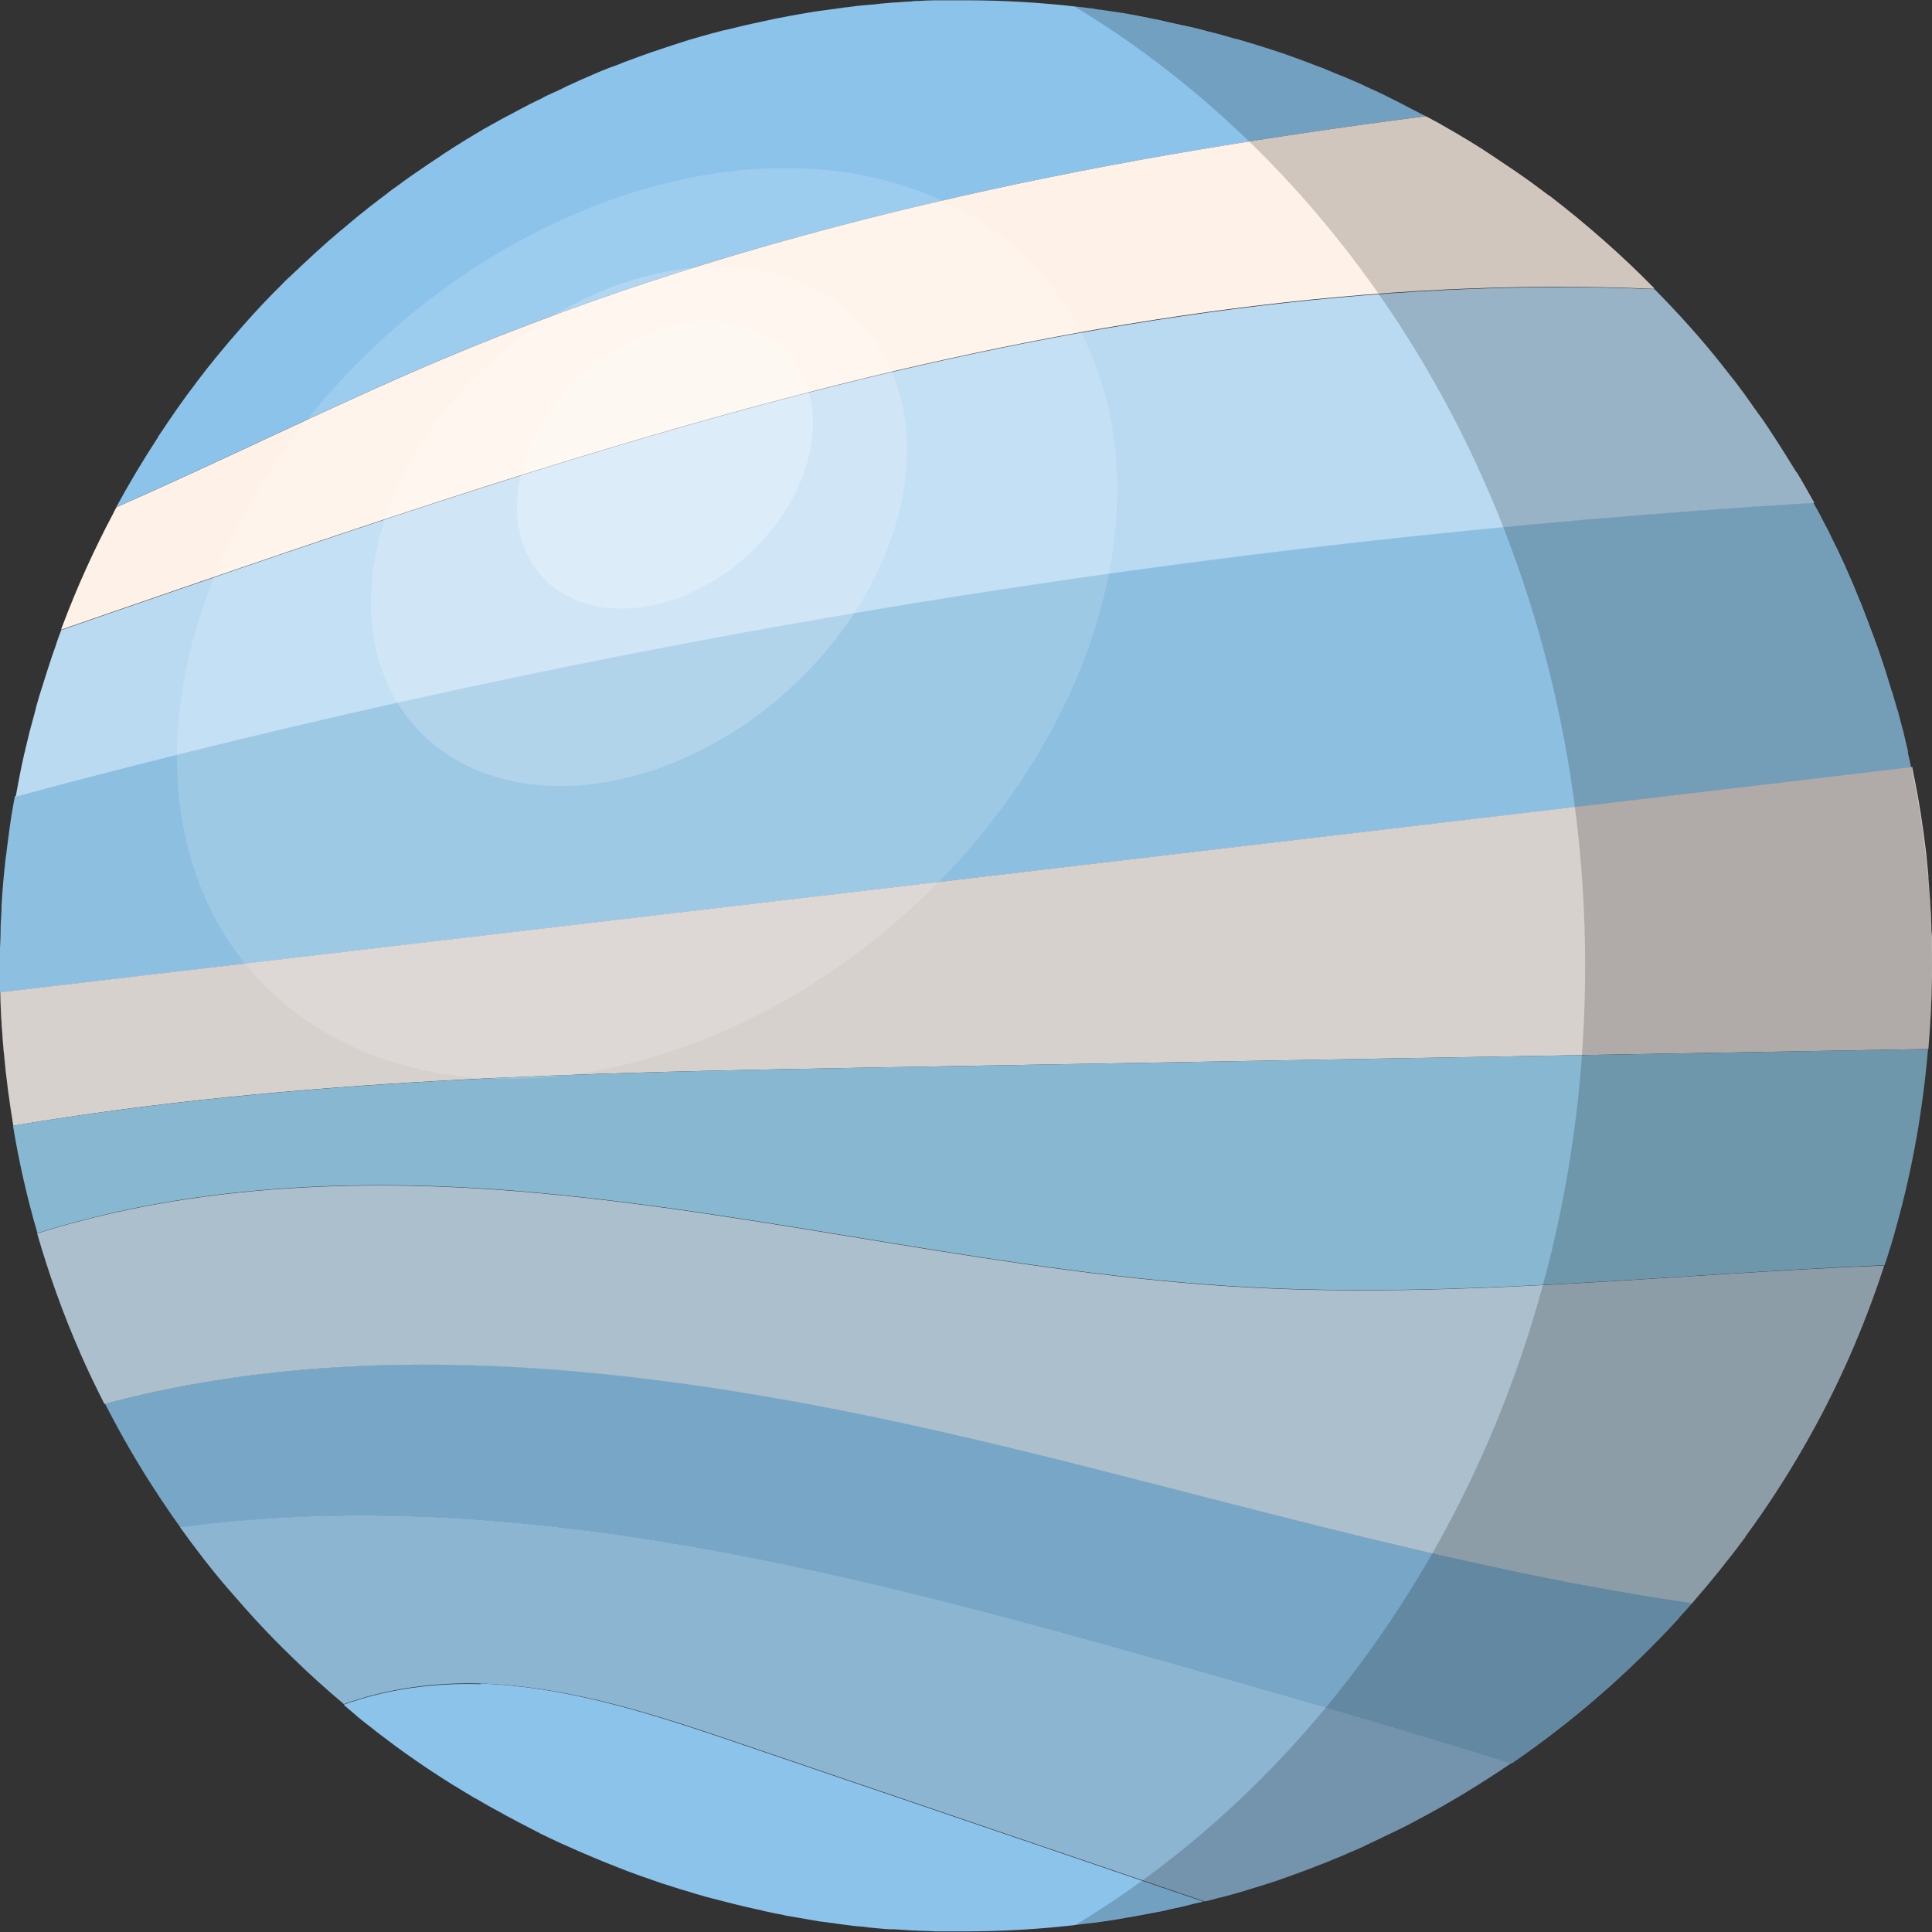 <?xml version="1.0" encoding="UTF-8"?>
<svg xmlns="http://www.w3.org/2000/svg" viewBox="0 0 64 64">
  <rect x="0" y="0" width="64" height="64" fill="#333333" stroke="none"/>
  <defs>
    <style>
      .cls-1 {
        isolation: isolate;
      }

      .cls-2 {
        opacity: .26;
      }

      .cls-2, .cls-3, .cls-4 {
        fill: #fff;
      }

      .cls-5 {
        fill: #d7d1ce;
      }

      .cls-6 {
        fill: #fef2e8;
      }

      .cls-7 {
        fill: #badaf2;
      }

      .cls-8 {
        fill: #8dbfe1;
      }

      .cls-9 {
        fill: #77a6c6;
      }

      .cls-3 {
        opacity: .2;
      }

      .cls-4 {
        opacity: .15;
      }

      .cls-10 {
        fill: #8cb5d2;
      }

      .cls-11 {
        fill: #88b8d1;
      }

      .cls-12 {
        fill: #abbfcc;
      }

      .cls-13 {
        mix-blend-mode: multiply;
        opacity: .18;
      }

      .cls-13, .cls-14 {
        fill: #010101;
      }

      .cls-14 {
        opacity: 0;
      }

      .cls-15 {
        fill: #8bc3eb;
      }
    </style>
  </defs>
  <g class="cls-1">
    <g id="Ebene_1" data-name="Ebene 1">
      <g>
        <g>
          <path class="cls-8" d="m63.21,24.93s-.02-.1-.03-.15c-.04-.17-.08-.34-.12-.5-.01-.05-.02-.1-.04-.15-.04-.17-.09-.34-.13-.5-.01-.05-.02-.09-.04-.13-.05-.17-.1-.35-.15-.52,0-.02,0-.03-.02-.05-.18-.6-.37-1.2-.59-1.79,0,0,0,0,0,0-.06-.16-.12-.32-.18-.48-.02-.05-.04-.11-.06-.16-.06-.15-.11-.29-.17-.44-.03-.07-.05-.13-.08-.19-.06-.14-.11-.28-.17-.42-.03-.07-.06-.14-.09-.21-.06-.14-.12-.27-.18-.41-.03-.07-.06-.14-.09-.2-.06-.14-.13-.27-.19-.41-.03-.06-.06-.12-.09-.18-.07-.14-.14-.29-.21-.43,0-.01-.01-.03-.02-.04-.16-.31-.32-.62-.49-.92-20.12,1.22-40.12,4.49-59.58,9.73,0,.06-.02.11-.03.17-.03.15-.05.31-.08.46-.02.11-.03.23-.05.34-.02.12-.03.24-.05.37-.02.13-.03.25-.05.38-.01.1-.02.2-.04.3-.06.53-.11,1.07-.14,1.61,0,.04,0,.08,0,.12-.01.18-.02.37-.03.56,0,.04,0,.08,0,.13,0,.19-.01.39-.02.58,0,.2,0,.41,0,.61,0,.24,0,.48,0,.72,0,.05,0,.1,0,.15,21.1-2.48,42.21-4.97,63.31-7.45-.03-.17-.07-.33-.11-.5Z"/>
          <path class="cls-7" d="m59.5,15.63s-.01-.02-.02-.03c-.17-.28-.34-.55-.51-.82h0c-.12-.19-.24-.37-.36-.55,0,0,0-.01-.01-.02-.12-.18-.24-.36-.37-.53,0,0-.01-.02-.02-.03-.12-.17-.25-.35-.37-.52,0,0-.02-.02-.02-.03-.13-.17-.25-.34-.38-.51,0,0-.01-.02-.02-.02-.13-.17-.27-.34-.4-.51,0,0,0,0,0,0-.69-.87-1.43-1.69-2.21-2.48-9.26-.4-18.67,1.04-27.69,3.34-8.51,2.17-16.79,5.09-25.09,7.95-.06.16-.12.31-.17.47,0,0,0,0,0,.01-.08.22-.16.45-.23.67,0,.01,0,.02-.01.03-.07.22-.14.44-.21.66,0,.02-.01.04-.02.06-.07.21-.13.43-.19.64l-.02.09c-.06.21-.11.42-.17.63-.01.04-.02.08-.03.11-.05.21-.1.41-.15.62,0,.03-.01.06-.02.08-.11.48-.2.96-.29,1.45,19.46-5.24,39.46-8.51,59.58-9.73-.19-.34-.38-.68-.58-1.01Z"/>
          <path class="cls-5" d="m63.88,34.74c.07-.8.11-1.6.12-2.42h0c0-.11,0-.22,0-.32,0-.25,0-.51,0-.76,0-.14,0-.28-.02-.42,0-.11,0-.22-.01-.33,0-.19-.02-.38-.03-.57,0-.06,0-.12-.01-.17-.02-.22-.03-.44-.05-.66,0-.02,0-.05,0-.08-.02-.24-.05-.48-.07-.72,0,0,0,0,0-.01-.11-.92-.25-1.83-.44-2.73,0-.04-.02-.07-.02-.11,0,0,0-.02,0-.03C42.22,27.91,21.12,30.39.01,32.87c0,.02,0,.05,0,.07,0,.18.01.37.02.55,0,.12.01.24.02.36,0,.14.02.29.03.43,0,.13.02.27.03.4,0,.07.01.14.02.21.07.81.18,1.61.31,2.4,9.39-1.58,19.08-1.76,28.64-1.93,11.6-.2,23.2-.41,34.8-.61Z"/>
          <path class="cls-15" d="m47.21,3.84s-.07-.04-.1-.05c-.27-.14-.54-.28-.81-.42-.02-.01-.05-.03-.08-.04-.12-.06-.24-.12-.36-.18-.07-.03-.14-.07-.21-.1-.12-.05-.23-.11-.35-.16-.08-.04-.15-.07-.23-.11-.19-.08-.37-.16-.56-.24-.1-.04-.2-.08-.3-.12-.1-.04-.21-.09-.31-.13-.1-.04-.19-.08-.29-.11-.1-.04-.21-.08-.31-.12-.11-.04-.21-.08-.32-.12-.09-.03-.19-.07-.28-.1-.19-.07-.37-.13-.56-.19-.08-.03-.16-.05-.25-.08-.13-.04-.25-.08-.38-.12-.09-.03-.18-.05-.27-.08-.13-.04-.26-.08-.4-.11-.08-.02-.16-.05-.24-.07-.2-.06-.41-.11-.61-.16-.06-.02-.12-.03-.18-.05-.16-.04-.32-.08-.47-.11-.08-.02-.16-.04-.23-.05-.15-.03-.3-.07-.45-.1-.07-.02-.14-.03-.21-.05-.22-.04-.43-.09-.65-.13-.03,0-.06-.01-.09-.02-.19-.03-.38-.07-.57-.1-.07-.01-.14-.02-.21-.03-.16-.02-.32-.05-.48-.07-.07,0-.14-.02-.2-.03-.23-.03-.45-.06-.68-.08-1.17-.13-2.36-.2-3.57-.2-.26,0-.51,0-.77,0-.08,0-.16,0-.25,0-.17,0-.35.01-.52.02-.09,0-.19,0-.28.02-.16,0-.32.02-.48.03-.1,0-.19.01-.29.02-.16.01-.33.03-.49.05-.09,0-.18.02-.27.02-.2.02-.39.04-.59.07-.05,0-.11.01-.16.02-.25.03-.49.07-.74.1-.07.01-.14.02-.21.03-.18.03-.35.06-.53.09-.09.02-.18.03-.27.05-.16.03-.31.06-.47.09-.09.02-.19.04-.28.06-.15.03-.3.07-.46.1-.09.02-.18.04-.27.06-.17.04-.33.08-.5.12-.07.02-.15.04-.22.05-.23.06-.47.12-.7.19-.05.01-.09.03-.14.04-.19.05-.38.11-.56.17-.08.03-.17.05-.25.08-.15.05-.3.1-.45.15-.09.03-.18.06-.27.09-.14.05-.28.1-.42.15-.09.03-.18.07-.27.1-.15.05-.29.11-.44.17-.08.03-.16.06-.25.09-.19.07-.37.15-.56.23-.04.02-.07.03-.11.05-.22.09-.44.19-.65.29-.08.03-.15.07-.23.11-.14.07-.28.13-.43.2-.09.04-.18.08-.26.13-.13.06-.26.13-.39.19-.09.05-.18.09-.27.14-.13.07-.26.14-.39.21-.08.04-.17.09-.25.13-.14.08-.29.16-.43.24-.07.04-.13.07-.2.11-.2.12-.4.24-.6.36-.06.04-.13.08-.19.12-.14.09-.28.17-.41.26-.08.05-.16.1-.24.16-.12.08-.24.16-.36.24-.08.06-.17.11-.25.17-.12.08-.23.16-.35.24-.08.06-.16.11-.24.17-.12.09-.24.18-.37.27-.07.05-.14.1-.21.16-.19.14-.37.28-.55.42-.28.22-.55.44-.82.67-.06.05-.11.1-.17.14-.55.46-1.07.95-1.59,1.44-.04.04-.08.08-.13.12-.06.06-.12.11-.17.17-.47.46-.92.94-1.35,1.43-.02.03-.05.05-.07.08-.5.57-.99,1.16-1.45,1.77,0,0-.02.02-.02.03-.43.56-.83,1.14-1.22,1.73-.01.02-.03.04-.04.07-.49.75-.95,1.52-1.38,2.31,3.6-1.58,7.16-3.36,10.75-4.88,10.37-4.38,21.41-6.62,32.62-8.07Z"/>
          <path class="cls-6" d="m54.79,9.54c-1.07-1.09-2.22-2.1-3.43-3.03-.02-.01-.04-.03-.06-.04-.37-.28-.74-.55-1.12-.81-.19-.13-.39-.26-.58-.39-.03-.02-.06-.04-.09-.06-.14-.09-.27-.18-.41-.27,0,0,0,0,0,0-.3-.19-.61-.38-.92-.56,0,0,0,0,0,0-.13-.08-.27-.15-.4-.23-.05-.03-.09-.05-.14-.08-.13-.07-.26-.14-.39-.21,0,0-.02,0-.02-.01-11.2,1.44-22.25,3.69-32.62,8.07-3.59,1.52-7.15,3.3-10.75,4.88-.04.07-.08.14-.11.21,0,0,0,.01-.01.02-.62,1.17-1.17,2.38-1.64,3.62-.03.07-.05.14-.08.21,8.3-2.86,16.59-5.78,25.09-7.95,9.02-2.31,18.43-3.75,27.69-3.34Z"/>
          <path class="cls-9" d="m55.61,53.6c.15-.16.3-.33.45-.5-7.25-1.03-14.44-3.13-21.57-4.9-10.14-2.52-21.05-4.36-31.01-1.7.53,1.04,1.11,2.04,1.75,3.01h0c.16.25.33.49.5.74h0c.08.12.17.24.25.35,11.21-1.51,22.8,1.64,33.82,4.78,3.43.98,6.87,1.96,10.27,3.04,2.03-1.39,3.89-3.01,5.55-4.82Z"/>
          <path class="cls-10" d="m5.97,50.6c.51.71,1.04,1.4,1.61,2.06,0,0,.01.02.02.02.65.76,1.33,1.5,2.05,2.19.02.02.04.04.06.06.54.53,1.1,1.03,1.68,1.52,1.45-.52,3.03-.73,4.56-.68,3.01.1,5.92,1.08,8.77,2.05,5.06,1.72,10.13,3.45,15.19,5.17.08-.02.16-.04.25-.06.1-.03.21-.06.31-.08.12-.03.25-.07.37-.1.09-.03.19-.05.28-.08.13-.04.26-.08.39-.12.08-.02.15-.05.23-.07.15-.05.29-.09.44-.14.03-.01.06-.02.09-.03.78-.27,1.55-.56,2.3-.88.02,0,.04-.02.06-.03.18-.07.35-.15.53-.23.03-.01.05-.02.08-.04.17-.08.34-.16.51-.24.03-.01.05-.03.08-.04.17-.08.35-.17.52-.25l.06-.03c.18-.09.36-.18.54-.28h0c1.08-.57,2.11-1.2,3.11-1.88-3.4-1.08-6.84-2.06-10.27-3.04-11.02-3.14-22.61-6.29-33.82-4.78Z"/>
          <path class="cls-15" d="m15.94,55.79c-1.54-.05-3.12.16-4.56.68.13.11.27.23.4.34.01,0,.02.02.03.03.19.16.39.31.58.46.02.02.04.03.06.05.19.14.38.29.57.43.03.02.05.04.08.06.19.14.37.27.56.4.03.02.07.05.1.07.18.13.37.25.56.38.04.02.07.05.11.07.18.12.37.24.56.36.04.02.08.05.12.07.18.11.37.23.56.34.04.02.08.05.13.07.19.11.37.22.56.32.04.02.09.05.13.07.19.11.38.21.57.31.04.02.09.05.13.07.19.1.39.2.58.3.04.02.09.04.13.07.2.1.4.19.59.28.04.02.09.04.13.06.2.09.41.18.61.27.04.02.08.03.12.05.21.09.42.18.64.27.03.01.07.03.1.04.22.09.44.17.66.26.03.01.06.02.08.03.23.09.47.17.7.25.02,0,.03.01.05.02.25.09.51.17.76.25t0,0c.14.05.29.09.43.13.07.02.15.05.22.07.14.04.28.08.42.12.08.02.16.04.23.06.46.12.93.24,1.39.34.1.02.2.04.3.07.13.03.25.05.38.08.11.02.23.04.34.07.12.02.23.04.35.06.21.04.42.07.64.11.09.02.19.03.28.04.14.02.29.04.44.06.1.01.2.03.3.04.15.02.3.04.45.05.09,0,.18.02.27.03.23.02.47.05.7.06.05,0,.09,0,.14,0,.2.01.4.03.6.04.08,0,.16,0,.24.01.18,0,.35.01.53.02.08,0,.15,0,.23,0,.25,0,.5,0,.74,0,1.21,0,2.4-.07,3.57-.2.25-.03.5-.06.75-.09,0,0,.01,0,.02,0,.24-.03.48-.07.73-.11.23-.04.46-.08.69-.12.09-.02.18-.03.26-.05.14-.03.28-.05.43-.08.1-.02.21-.04.31-.07.12-.03.25-.05.37-.08.11-.02.22-.05.33-.08.11-.03.23-.06.34-.08.04,0,.07-.02.1-.03-5.06-1.72-10.13-3.45-15.19-5.17-2.85-.97-5.76-1.95-8.77-2.05Z"/>
          <path class="cls-12" d="m34.48,48.21c7.13,1.77,14.33,3.86,21.57,4.9.62-.71,1.21-1.44,1.77-2.2,0,0,0,0,0-.01.69-.94,1.33-1.92,1.91-2.93,1.1-1.9,2-3.93,2.69-6.05-6.99.28-14.08,1.1-21.02.73-7.93-.42-15.69-2.41-23.6-3.13-5.53-.51-11.32-.32-16.57,1.34.39,1.35.86,2.67,1.42,3.94,0,.01,0,.02.01.03.25.57.52,1.13.8,1.68,9.95-2.66,20.86-.82,31.01,1.7Z"/>
          <path class="cls-11" d="m17.81,39.51c7.91.72,15.67,2.71,23.6,3.13,6.94.37,14.04-.44,21.02-.73.15-.45.29-.9.41-1.36.52-1.87.86-3.81,1.03-5.8-11.6.2-23.2.41-34.8.61-9.56.17-19.24.36-28.64,1.93.2,1.21.47,2.4.81,3.56,5.24-1.66,11.03-1.85,16.57-1.34Z"/>
        </g>
        <g>
          <path class="cls-13" d="m35.57.2c10.08,6.07,16.94,18.03,16.94,31.8s-6.86,25.74-16.94,31.8c15.99-1.77,28.43-15.34,28.43-31.8S51.56,1.97,35.57.2Z"/>
          <path class="cls-14" d="m52.5,32c0-13.77-6.86-25.74-16.94-31.8-1.17-.13-2.36-.2-3.57-.2C14.33,0,0,14.33,0,32s14.33,32,32,32c1.21,0,2.4-.07,3.57-.2,10.08-6.07,16.94-18.03,16.94-31.8Z"/>
          <ellipse class="cls-4" cx="21.44" cy="20.66" rx="17.45" ry="12.87" transform="translate(-8.32 19.6) rotate(-41.91)"/>
          <ellipse class="cls-3" cx="21.16" cy="17.44" rx="9.95" ry="7.34" transform="translate(-6.23 18.59) rotate(-41.91)"/>
          <ellipse class="cls-2" cx="22.03" cy="15.41" rx="5.49" ry="4.05" transform="translate(-4.66 18.66) rotate(-41.91)"/>
        </g>
      </g>
    </g>
  </g>
</svg>